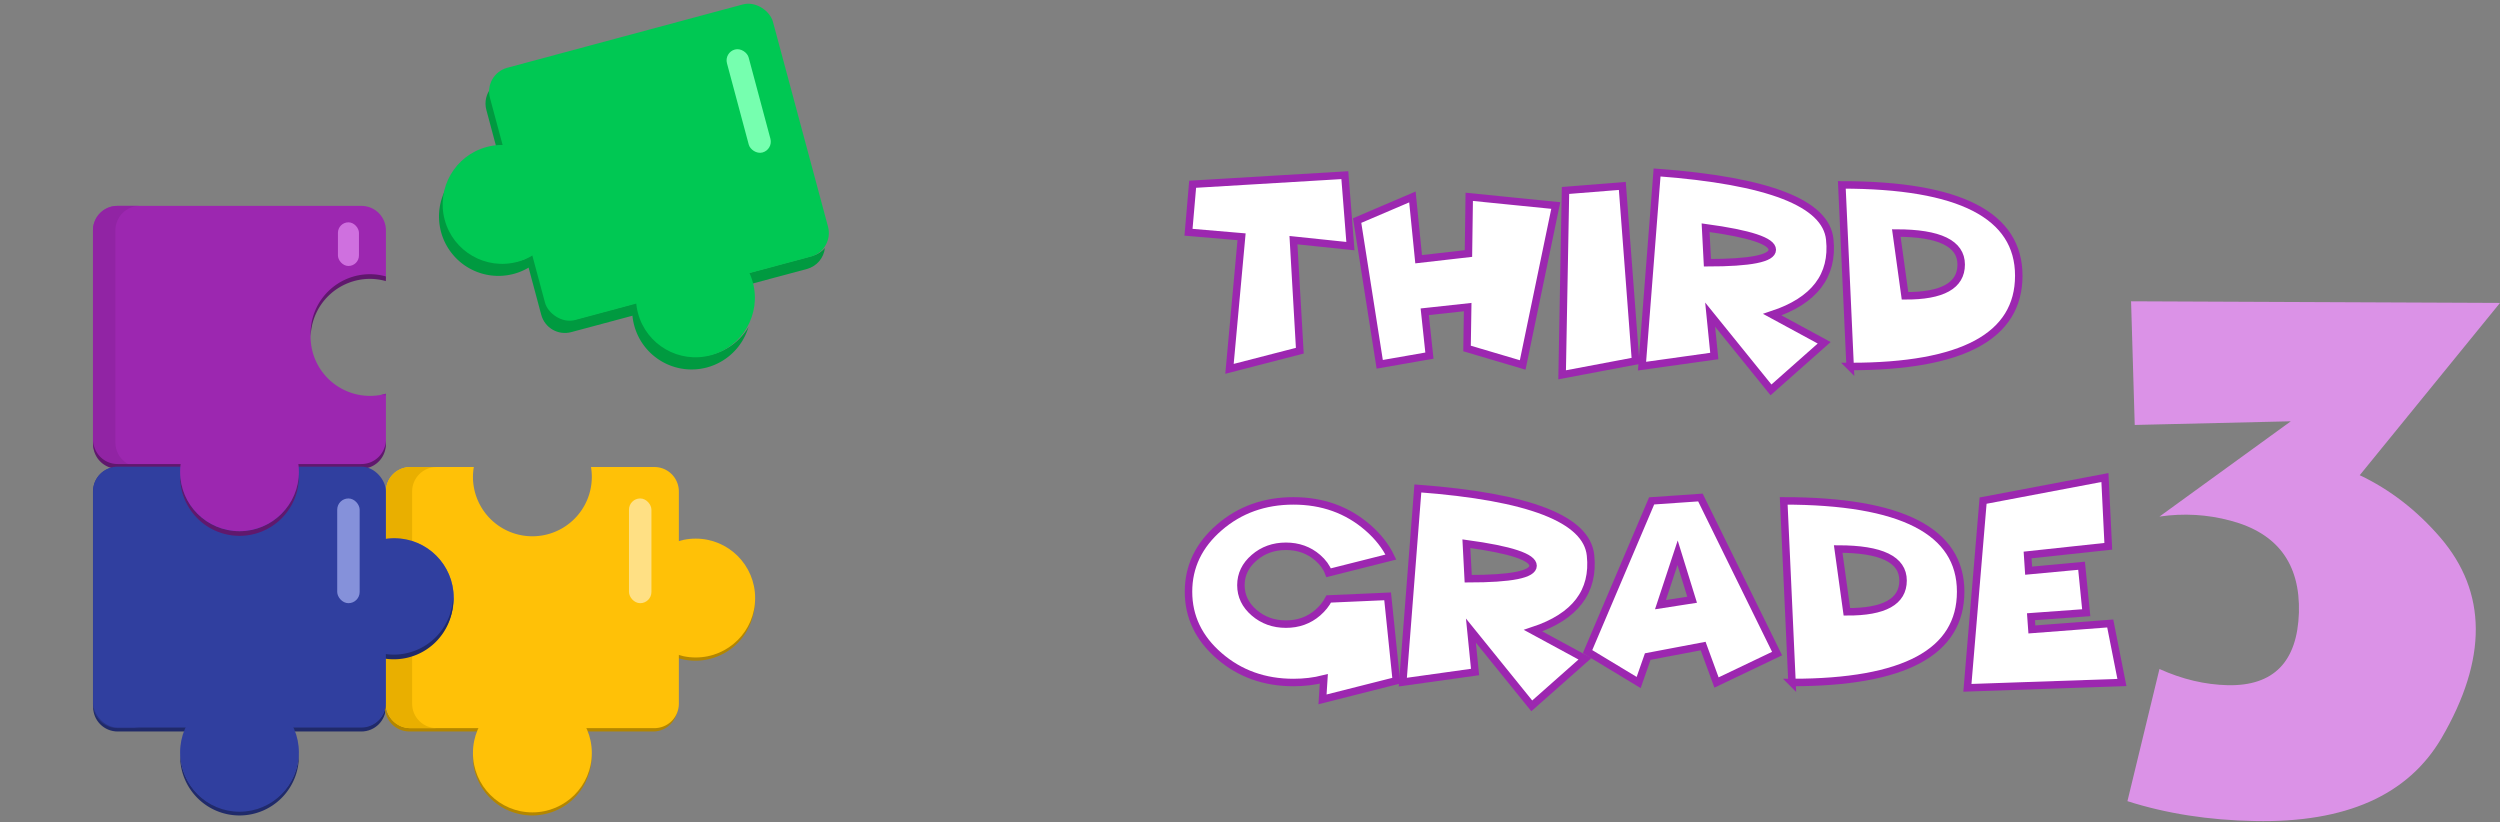 <?xml version="1.0" encoding="UTF-8"?>
<!-- Created with Inkscape (http://www.inkscape.org/) -->
<svg width="1003.671" height="330" version="1.1" viewBox="0 0 265.555 87.312" xmlns="http://www.w3.org/2000/svg" xmlns:cc="http://creativecommons.org/ns#" xmlns:dc="http://purl.org/dc/elements/1.1/" xmlns:rdf="http://www.w3.org/1999/02/22-rdf-syntax-ns#">
 <rect x="0" y="0" width="265.555" height="87.312" fill="#808080" stroke="none"/>
 <rect x=".114" y=".114" width="264.355" height="87.084" ry="3.035" opacity="0" stroke-width=".228"/>
 <path d="m9.894 74.601v0.497c0 1.441 1.16 2.602 2.602 2.602h25.888c1.441 0 2.602-1.16 2.602-2.602v-0.497c0 1.441-1.16 2.602-2.602 2.602h-25.888c-1.441 0-2.602-1.16-2.602-2.602z" fill="#202a6a" stroke-width=".109"/>
 <path d="m40.886 74.601v0.497c0 1.441 1.16 2.602 2.602 2.602h25.888c1.441 0 2.602-1.16 2.602-2.602v-0.497c0 1.441-1.16 2.602-2.602 2.602h-25.888c-1.441 0-2.602-1.16-2.602-2.602z" fill="#b38600" stroke-width=".109"/>
 <g stroke-width=".412">
  <path d="m31.737 80.022a6.308 6.308 0 0 1 -6.297 6.101 6.308 6.308 0 0 1 -6.297 -6.018 6.308 6.308 0 0 0 -0.01 0.207 6.308 6.308 0 0 0 6.308 6.308 6.308 6.308 0 0 0 6.308 -6.308 6.308 6.308 0 0 0 -0.01 -0.29z" fill="#202a6a"/>
  <path d="m62.829 80.022a6.308 6.308 0 0 1 -6.297 6.101 6.308 6.308 0 0 1 -6.297 -6.018 6.308 6.308 0 0 0 -0.01 0.207 6.308 6.308 0 0 0 6.308 6.308 6.308 6.308 0 0 0 6.308 -6.308 6.308 6.308 0 0 0 -0.01 -0.29z" fill="#b38600"/>
  <path d="m80.162 63.582a6.308 6.308 0 0 1 -6.297 6.101 6.308 6.308 0 0 1 -6.297 -6.018 6.308 6.308 0 0 0 -0.01 0.207 6.308 6.308 0 0 0 6.308 6.308 6.308 6.308 0 0 0 6.308 -6.308 6.308 6.308 0 0 0 -0.01 -0.29z" fill="#b38600"/>
  <circle cx="25.44" cy="79.915" r="6.308" fill="#303f9f"/>
 </g>
 <g transform="matrix(.412 0 0 .412 32.142 2.45)" fill="#ffc107">
  <path d="m27.802 114.46c-3.501 0-6.32 2.819-6.32 6.32v12.31a15.323 15.323 0 0 1 2.171 -0.171 15.323 15.323 0 0 1 15.323 15.323 15.323 15.323 0 0 1 -15.323 15.323 15.323 15.323 0 0 1 -2.171 -0.174v12.072c0 3.501 2.819 6.32 6.32 6.32h62.887c3.501 0 6.32-2.819 6.32-6.32v-54.683c0-3.501-2.819-6.32-6.32-6.32h-16.335a15.323 15.323 0 0 1 0.214 2.534 15.323 15.323 0 0 1 -15.323 15.323 15.323 15.323 0 0 1 -15.323 -15.323 15.323 15.323 0 0 1 0.228 -2.534z"/>
  <circle cx="59.245" cy="188.177" r="15.323"/>
  <circle transform="rotate(90)" cx="148.242" cy="-101.353" r="15.323"/>
 </g>
 <g transform="matrix(.412 0 0 .412 3.04 -3.161)" fill="#009a40">
  <path d="m119.279 30.298c-1.285 1.524-1.825 3.631-1.268 5.711l14.153 52.82c0.906 3.382 4.359 5.375 7.741 4.469l60.745-16.277c2.597-0.696 4.373-2.893 4.648-5.407-0.804 0.954-1.899 1.681-3.2 2.029l-60.745 16.277c-3.382 0.906-6.834-1.087-7.74-4.469l-14.153-52.82c-0.21-0.785-0.263-1.573-0.18-2.332z"/>
  <path d="m107.899 55.756a15.323 15.323 0 0 0 -1.575 11.69 15.323 15.323 0 0 0 18.766 10.834 15.323 15.323 0 0 0 10.707 -10.454 15.323 15.323 0 0 1 -9.259 7.076 15.323 15.323 0 0 1 -18.767 -10.835 15.323 15.323 0 0 1 0.127 -8.311z"/>
  <path d="m157.706 79.882a15.323 15.323 0 0 0 -1.575 11.69 15.323 15.323 0 0 0 18.766 10.834 15.323 15.323 0 0 0 10.707 -10.454 15.323 15.323 0 0 1 -9.259 7.076 15.323 15.323 0 0 1 -18.767 -10.834 15.323 15.323 0 0 1 0.127 -8.312z"/>
 </g>
 <g transform="matrix(.398 -.107 .107 .398 7.45 64.392)" fill="#00c853">
  <rect x="138.507" y="-104.767" width="75.527" height="67.323" ry="6.32"/>
  <circle transform="rotate(90)" cx="-71.105" cy="-134.405" r="15.323"/>
  <circle cx="176.271" cy="-34.91" r="15.323"/>
 </g>
 <g stroke-width=".412">
  <rect transform="rotate(-15)" x="72.849" y="25.284" width="2.384" height="11.324" ry="1.192" fill="#76ffaf"/>
  <rect x="66.812" y="52.946" width="2.384" height="11.125" ry="1.192" fill="#ffe084"/>
  <rect transform="rotate(90)" x="24.337" y="-37.211" width="2.384" height="11.125" ry="1.192" fill="#d27ae1"/>
 </g>
 <g transform="matrix(.412 0 0 .412 32.142 2.45)" stroke-width=".265">
  <path d="m-47.726 47.137c-3.501 0-6.32 2.819-6.32 6.32v54.683c0 3.501 2.819 6.32 6.32 6.32h62.888c3.501 0 6.32-2.819 6.32-6.32v-12.578a15.323 15.323 0 0 1 -4.102 0.559 15.323 15.323 0 0 1 -15.323 -15.323 15.323 15.323 0 0 1 15.323 -15.323 15.323 15.323 0 0 1 4.102 0.576v-12.595c0-3.501-2.819-6.32-6.32-6.32z" fill="#9c27b0"/>
  <path d="m-47.726 47.137c-3.501 0-6.32 2.819-6.32 6.32v54.683c0 3.501 2.819 6.32 6.32 6.32h5.791c-3.501 0-6.32-2.819-6.32-6.32v-54.683c0-3.501 2.819-6.32 6.32-6.32zm69.208 18.451a15.323 15.323 0 0 0 -1.223 0.18 15.323 15.323 0 0 1 1.223 0.284zm0 29.974a15.323 15.323 0 0 1 -1.22 0.274 15.323 15.323 0 0 0 1.22 0.184z" fill="#9124a4"/>
  <path d="m-47.726 114.46c-3.501 0-6.32 2.819-6.32 6.32v54.683c0 3.501 2.819 6.32 6.32 6.32h6.274c-3.501 0-6.32-2.818-6.32-6.32v-54.683c0-3.501 2.819-6.32 6.32-6.32z" fill="#283484"/>
  <path d="m27.802 114.46c-3.501 0-6.32 2.819-6.32 6.32v12.31c0.719-0.108 1.444-0.165 2.171-0.171 14.424 0.763 19.926 29.98 0 30.646-0.727-6e-3 -1.453-0.064-2.171-0.174v12.072c0 3.501 2.819 6.32 6.32 6.32h6.756c-3.501 0-6.32-2.819-6.32-6.32v-18.434c0.719 0.109 1.444 0.167 2.171 0.174v-18.964c-0.727 5e-3 -1.453 0.062-2.171 0.171v-17.629c0-3.501 2.819-6.32 6.32-6.32z" fill="#e9af00"/>
 </g>
 <circle transform="rotate(90)" cx="63.475" cy="-41.879" r="6.308" fill="#303f9f" stroke-width=".412"/>
 <rect x="35.896" y="23.615" width="2.233" height="4.637" ry="1.116" fill="#cf70df" stroke-width=".412"/>
 <path d="m39.297 29.125a6.308 6.308 0 0 0 -6.308 6.308 6.308 6.308 0 0 0 0.01 0.291 6.308 6.308 0 0 1 6.298 -6.102 6.308 6.308 0 0 1 1.689 0.237v-0.497a6.308 6.308 0 0 0 -1.689 -0.237zm-29.403 17.563v0.497c0 1.441 1.16 2.602 2.602 2.602h25.888c1.441 0 2.602-1.16 2.602-2.602v-0.497c0 1.441-1.16 2.602-2.602 2.602h-25.888c-1.441 0-2.602-1.16-2.602-2.602z" fill="#60186d" stroke-width=".109"/>
 <g stroke-width=".412">
  <path d="m48.127 63.433a6.308 6.308 0 0 1 -6.297 6.101 6.308 6.308 0 0 1 -6.297 -6.018 6.308 6.308 0 0 0 -0.01 0.207 6.308 6.308 0 0 0 6.308 6.308 6.308 6.308 0 0 0 6.308 -6.308 6.308 6.308 0 0 0 -0.01 -0.29z" fill="#202a6a"/>
  <rect x="9.894" y="49.568" width="31.092" height="27.714" ry="2.602" fill="#303f9f"/>
  <rect x="35.82" y="52.946" width="2.384" height="11.125" ry="1.192" fill="#8591da"/>
  <path d="m31.737 50.321a6.308 6.308 0 0 1 -6.297 6.101 6.308 6.308 0 0 1 -6.297 -6.018 6.308 6.308 0 0 0 -0.01 0.207 6.308 6.308 0 0 0 6.308 6.308 6.308 6.308 0 0 0 6.308 -6.308 6.308 6.308 0 0 0 -0.01 -0.29z" fill="#60186d"/>
  <circle cx="25.44" cy="50.115" r="6.308" fill="#9c27b0"/>
 </g>
 <g transform="translate(0,-199.911)" fill="#db92e7" style="font-feature-settings:normal;font-variant-caps:normal;font-variant-ligatures:normal;font-variant-numeric:normal" aria-label="3">
  <path d="m226.367 231.915 0.388 13.134 16.58-0.388-13.953 10.12q3.833-0.56 7.536 0.431 7.493 1.981 7.278 9.775-0.258 7.838-7.536 7.708-3.66-0.086-7.278-1.723l-3.402 14.039q6.201 1.981 13.522 2.11 14.512 0.301 19.852-8.828 7.321-12.575-0.129-21.273-3.747-4.349-8.57-6.632l14.9-18.302z" fill="#db92e7" stroke-width=".265" style="font-feature-settings:normal;font-variant-caps:normal;font-variant-ligatures:normal;font-variant-numeric:normal"/>
 </g>
 <g transform="translate(0,-199.911)" fill="#fff" stroke="#9c27b0" stroke-width=".794" style="font-feature-settings:normal;font-variant-caps:normal;font-variant-ligatures:normal;font-variant-numeric:normal" aria-label="third ">
  <path d="m137.393 225.421 0.675 11.741-7.469 1.929 1.282-14.028-5.636-0.482 0.441-5.099 16.164-0.965 0.593 7.538z" style="font-feature-settings:normal;font-variant-caps:normal;font-variant-ligatures:normal;font-variant-numeric:normal"/>
  <path d="m151.339 233.027 0.496 4.658-5.278 0.923-2.398-15.269 5.87-2.508 0.661 6.615 5.292-0.606 0.083-6.022 9.192 0.923-3.514 16.936-5.912-1.75 0.069-4.396z" style="font-feature-settings:normal;font-variant-caps:normal;font-variant-ligatures:normal;font-variant-numeric:normal"/>
  <path d="m172.326 219.66 1.406 18.59-7.8 1.474 0.358-19.582z" style="font-feature-settings:normal;font-variant-caps:normal;font-variant-ligatures:normal;font-variant-numeric:normal"/>
  <path d="m181.173 224.098 0.193 3.721q6.89 0 6.89-1.378 0-1.378-7.083-2.343zm0.923 13.629-7.676 1.075 1.599-20.574q17.749 1.323 18.342 7.111 0.606 5.774-6.105 7.993l5.512 2.99-5.65 5.002-6.463-7.993z" style="font-feature-settings:normal;font-variant-caps:normal;font-variant-ligatures:normal;font-variant-numeric:normal"/>
  <path d="m196.525 238.843-0.882-19.293q18.796 0 18.796 9.646t-17.915 9.646zm4.906-14.18 0.923 6.67q5.967 0.028 5.967-3.321 0-3.349-6.89-3.349z" style="font-feature-settings:normal;font-variant-caps:normal;font-variant-ligatures:normal;font-variant-numeric:normal"/>
 </g>
 <g transform="translate(0,-199.911)" fill="#fff" stroke="#9c27b0" stroke-width=".794" style="font-feature-settings:normal;font-variant-caps:normal;font-variant-ligatures:normal;font-variant-numeric:normal" aria-label="Grade">
  <path d="m148.321 272.215-7.841 1.984 0.138-2.177q-1.53 0.386-3.225 0.386-4.616 0-7.882-2.825-3.266-2.825-3.266-6.821 0-3.996 3.266-6.821 3.266-2.825 7.882-2.825t7.882 2.825q1.64 1.419 2.467 3.142l-6.615 1.667q-0.331-0.882-1.158-1.599-1.406-1.213-3.376-1.213-1.971 0-3.376 1.213-1.406 1.213-1.406 2.921 0 1.709 1.406 2.921 1.406 1.213 3.376 1.213 1.971 0 3.376-1.213 0.758-0.661 1.171-1.461l6.256-0.276z" style="font-feature-settings:normal;font-variant-caps:normal;font-variant-ligatures:normal;font-variant-numeric:normal"/>
  <path d="m155.762 257.663 0.193 3.721q6.89 0 6.89-1.378t-7.083-2.343zm0.923 13.629-7.676 1.075 1.599-20.574q17.749 1.323 18.342 7.111 0.606 5.774-6.105 7.993l5.512 2.99-5.65 5.002-6.463-7.993z" style="font-feature-settings:normal;font-variant-caps:normal;font-variant-ligatures:normal;font-variant-numeric:normal"/>
  <path d="m175.027 269.652-0.965 2.756-5.429-3.28 6.808-16.013 5.181-0.358 8.144 16.578-6.435 3.073-1.419-3.872zm4.713-6.036-1.543-4.989-1.819 5.512z" style="font-feature-settings:normal;font-variant-caps:normal;font-variant-ligatures:normal;font-variant-numeric:normal"/>
  <path d="m190.351 272.408-0.882-19.293q18.796 0 18.796 9.646 0 9.646-17.915 9.646zm4.906-14.18 0.923 6.67q5.967 0.028 5.967-3.321 0-3.349-6.89-3.349z" style="font-feature-settings:normal;font-variant-caps:normal;font-variant-ligatures:normal;font-variant-numeric:normal"/>
  <path d="m223.589 250.635 0.358 7.304-8.571 0.923 0.11 1.667 5.622-0.524 0.496 4.989-5.87 0.427 0.097 1.35 8.323-0.634 1.24 6.27-16.412 0.565 1.667-19.885z" style="font-feature-settings:normal;font-variant-caps:normal;font-variant-ligatures:normal;font-variant-numeric:normal"/>
 </g>
</svg>
